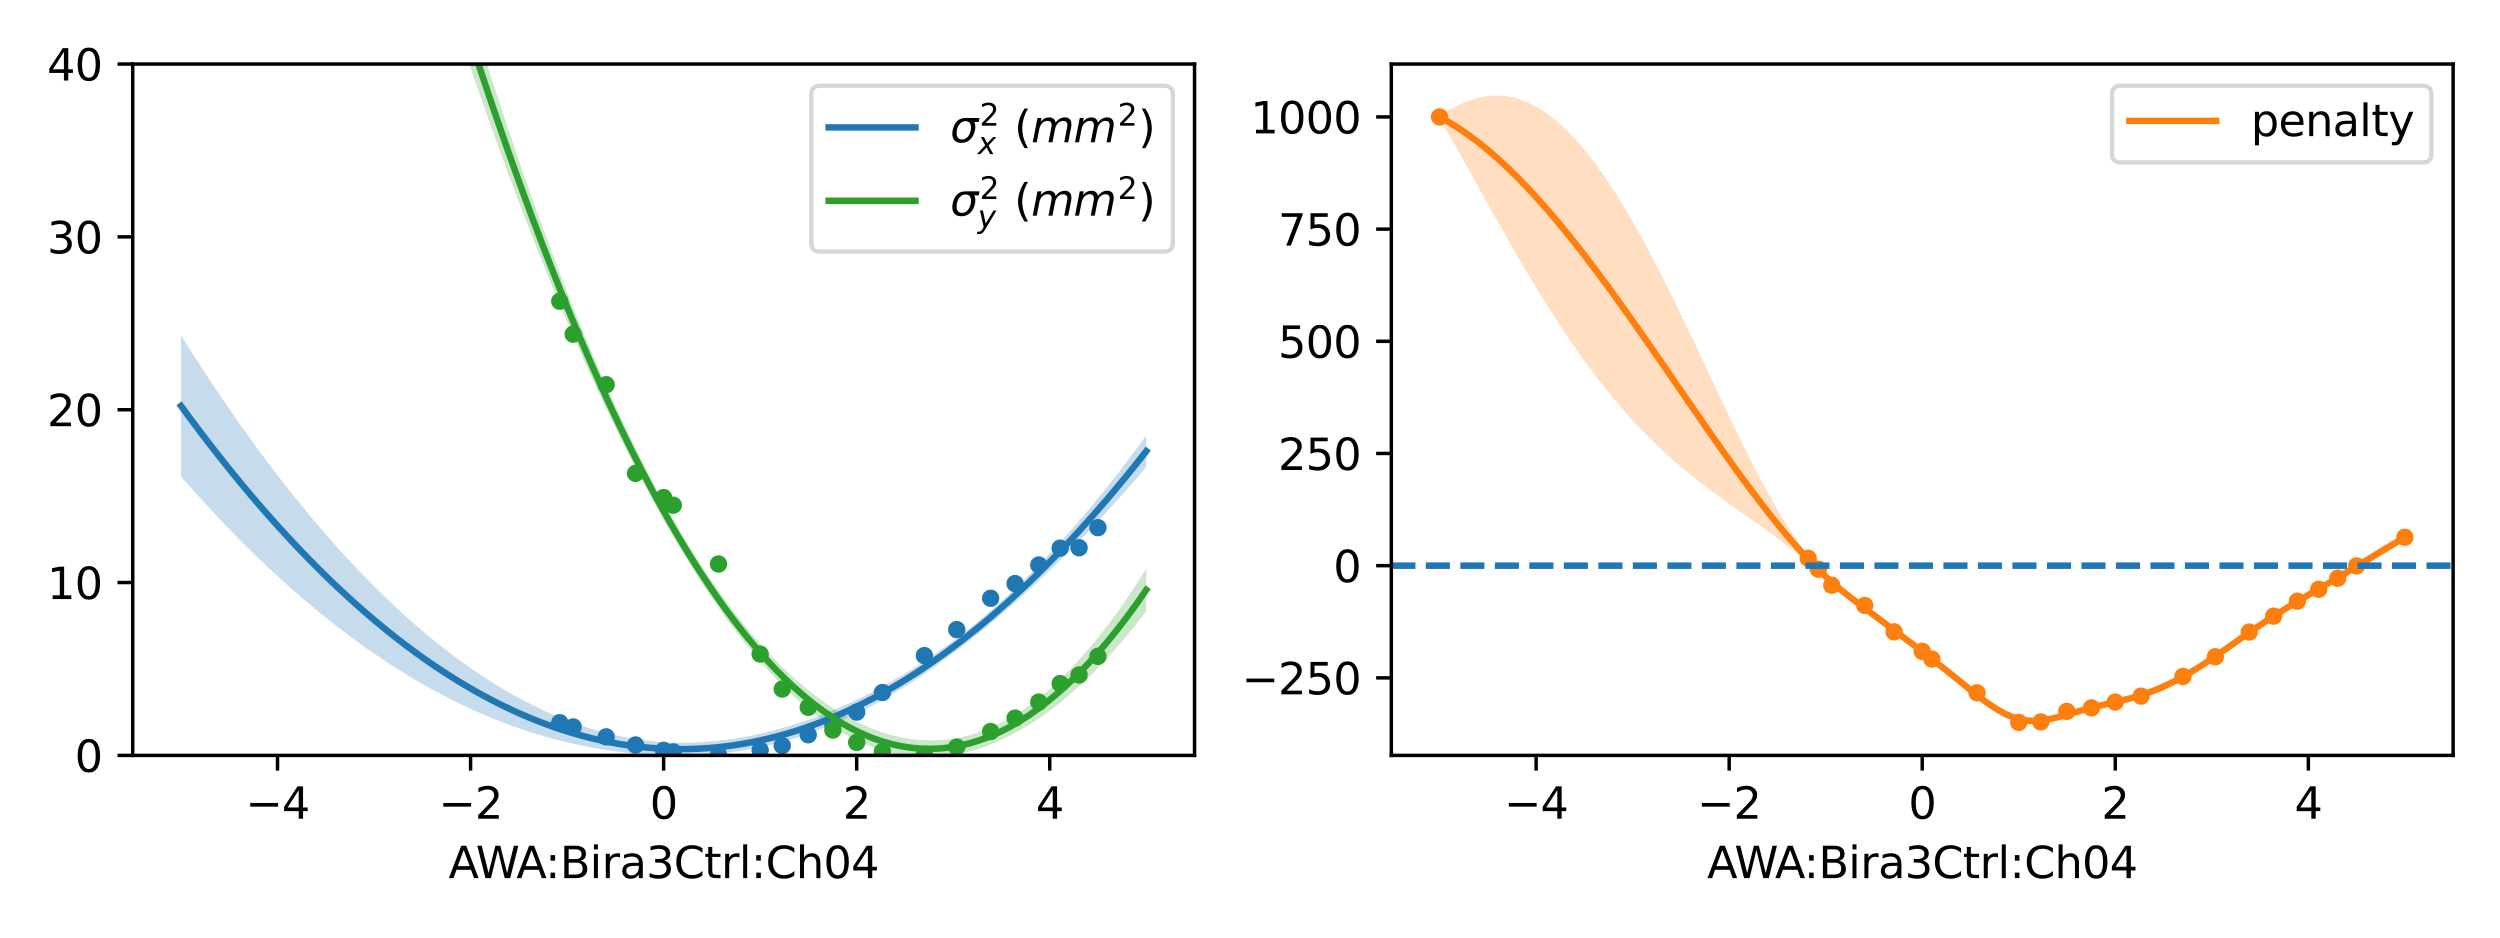<?xml version="1.0" encoding="utf-8" standalone="no"?>
<!DOCTYPE svg PUBLIC "-//W3C//DTD SVG 1.1//EN"
  "http://www.w3.org/Graphics/SVG/1.1/DTD/svg11.dtd">
<svg xmlns:xlink="http://www.w3.org/1999/xlink" width="576pt" height="216pt" viewBox="0 0 576 216" xmlns="http://www.w3.org/2000/svg" version="1.1">
 <defs>
  <style type="text/css">*{stroke-linejoin: round; stroke-linecap: butt}</style>
 </defs>
 <g id="figure_1">
  <g id="patch_1">
   <path d="M 0 216 
L 576 216 
L 576 0 
L 0 0 
z
" style="fill: #ffffff"/>
  </g>
  <g id="axes_1">
   <g id="patch_2">
    <path d="M 30.58 174.04 
L 275.22 174.04 
L 275.22 14.76 
L 30.58 14.76 
z
" style="fill: #ffffff"/>
   </g>
   <g id="PolyCollection_1">
    <path d="M 41.7 77.271 
L 41.7 109.775 
L 43.946 112.328 
L 46.193 114.829 
L 48.439 117.277 
L 50.686 119.673 
L 52.932 122.017 
L 55.179 124.308 
L 57.425 126.547 
L 59.672 128.733 
L 61.918 130.867 
L 64.165 132.949 
L 66.411 134.978 
L 68.658 136.955 
L 70.904 138.88 
L 73.151 140.752 
L 75.397 142.572 
L 77.643 144.34 
L 79.89 146.055 
L 82.136 147.719 
L 84.383 149.33 
L 86.629 150.889 
L 88.876 152.396 
L 91.122 153.851 
L 93.369 155.254 
L 95.615 156.604 
L 97.862 157.904 
L 100.108 159.151 
L 102.355 160.346 
L 104.601 161.49 
L 106.847 162.583 
L 109.094 163.624 
L 111.34 164.614 
L 113.587 165.553 
L 115.833 166.441 
L 118.08 167.278 
L 120.326 168.065 
L 122.573 168.801 
L 124.819 169.488 
L 127.066 170.125 
L 129.312 170.714 
L 131.559 171.253 
L 133.805 171.745 
L 136.052 172.188 
L 138.298 172.585 
L 140.544 172.935 
L 142.791 173.239 
L 145.037 173.496 
L 147.284 173.708 
L 149.53 173.873 
L 151.777 173.992 
L 154.023 174.063 
L 156.27 174.086 
L 158.516 174.058 
L 160.763 173.979 
L 163.009 173.847 
L 165.256 173.66 
L 167.502 173.417 
L 169.748 173.116 
L 171.995 172.756 
L 174.241 172.337 
L 176.488 171.856 
L 178.734 171.315 
L 180.981 170.711 
L 183.227 170.044 
L 185.474 169.314 
L 187.72 168.521 
L 189.967 167.665 
L 192.213 166.745 
L 194.46 165.762 
L 196.706 164.715 
L 198.953 163.604 
L 201.199 162.431 
L 203.445 161.195 
L 205.692 159.897 
L 207.938 158.538 
L 210.185 157.118 
L 212.431 155.638 
L 214.678 154.1 
L 216.924 152.504 
L 219.171 150.852 
L 221.417 149.146 
L 223.664 147.388 
L 225.91 145.578 
L 228.157 143.72 
L 230.403 141.813 
L 232.649 139.859 
L 234.896 137.86 
L 237.142 135.814 
L 239.389 133.724 
L 241.635 131.587 
L 243.882 129.404 
L 246.128 127.175 
L 248.375 124.898 
L 250.621 122.574 
L 252.868 120.202 
L 255.114 117.781 
L 257.361 115.31 
L 259.607 112.791 
L 261.854 110.221 
L 264.1 107.601 
L 264.1 100.306 
L 264.1 100.306 
L 261.854 103.376 
L 259.607 106.376 
L 257.361 109.306 
L 255.114 112.165 
L 252.868 114.953 
L 250.621 117.669 
L 248.375 120.312 
L 246.128 122.883 
L 243.882 125.381 
L 241.635 127.805 
L 239.389 130.154 
L 237.142 132.429 
L 234.896 134.629 
L 232.649 136.754 
L 230.403 138.805 
L 228.157 140.782 
L 225.91 142.687 
L 223.664 144.52 
L 221.417 146.285 
L 219.171 147.981 
L 216.924 149.611 
L 214.678 151.177 
L 212.431 152.679 
L 210.185 154.12 
L 207.938 155.5 
L 205.692 156.82 
L 203.445 158.081 
L 201.199 159.284 
L 198.953 160.429 
L 196.706 161.517 
L 194.46 162.548 
L 192.213 163.521 
L 189.967 164.438 
L 187.72 165.298 
L 185.474 166.1 
L 183.227 166.846 
L 180.981 167.534 
L 178.734 168.165 
L 176.488 168.737 
L 174.241 169.25 
L 171.995 169.704 
L 169.748 170.097 
L 167.502 170.429 
L 165.256 170.697 
L 163.009 170.902 
L 160.763 171.041 
L 158.516 171.112 
L 156.27 171.115 
L 154.023 171.047 
L 151.777 170.907 
L 149.53 170.695 
L 147.284 170.409 
L 145.037 170.048 
L 142.791 169.613 
L 140.544 169.104 
L 138.298 168.521 
L 136.052 167.864 
L 133.805 167.133 
L 131.559 166.33 
L 129.312 165.455 
L 127.066 164.508 
L 124.819 163.489 
L 122.573 162.4 
L 120.326 161.24 
L 118.08 160.009 
L 115.833 158.709 
L 113.587 157.339 
L 111.34 155.899 
L 109.094 154.39 
L 106.847 152.812 
L 104.601 151.164 
L 102.355 149.448 
L 100.108 147.663 
L 97.862 145.809 
L 95.615 143.887 
L 93.369 141.896 
L 91.122 139.836 
L 88.876 137.709 
L 86.629 135.512 
L 84.383 133.248 
L 82.136 130.915 
L 79.89 128.514 
L 77.643 126.044 
L 75.397 123.507 
L 73.151 120.901 
L 70.904 118.227 
L 68.658 115.485 
L 66.411 112.675 
L 64.165 109.796 
L 61.918 106.85 
L 59.672 103.836 
L 57.425 100.753 
L 55.179 97.603 
L 52.932 94.384 
L 50.686 91.097 
L 48.439 87.743 
L 46.193 84.32 
L 43.946 80.83 
L 41.7 77.271 
z
" clip-path="url(#p3c2b14ff32)" style="fill: #1f77b4; fill-opacity: 0.25"/>
   </g>
   <g id="PolyCollection_2">
    <path d="M 41.7 -284.869 
L 41.7 -239.718 
L 43.946 -229.157 
L 46.193 -218.732 
L 48.439 -208.445 
L 50.686 -198.295 
L 52.932 -188.282 
L 55.179 -178.405 
L 57.425 -168.666 
L 59.672 -159.063 
L 61.918 -149.597 
L 64.165 -140.268 
L 66.411 -131.076 
L 68.658 -122.021 
L 70.904 -113.103 
L 73.151 -104.321 
L 75.397 -95.676 
L 77.643 -87.168 
L 79.89 -78.797 
L 82.136 -70.562 
L 84.383 -62.464 
L 86.629 -54.502 
L 88.876 -46.677 
L 91.122 -38.989 
L 93.369 -31.437 
L 95.615 -24.021 
L 97.862 -16.741 
L 100.108 -9.598 
L 102.355 -2.59 
L 104.601 4.281 
L 106.847 11.017 
L 109.094 17.617 
L 111.34 24.082 
L 113.587 30.411 
L 115.833 36.606 
L 118.08 42.665 
L 120.326 48.591 
L 122.573 54.382 
L 124.819 60.04 
L 127.066 65.565 
L 129.312 70.957 
L 131.559 76.218 
L 133.805 81.347 
L 136.052 86.346 
L 138.298 91.216 
L 140.544 95.956 
L 142.791 100.569 
L 145.037 105.055 
L 147.284 109.413 
L 149.53 113.644 
L 151.777 117.747 
L 154.023 121.722 
L 156.27 125.566 
L 158.516 129.277 
L 160.763 132.854 
L 163.009 136.294 
L 165.256 139.594 
L 167.502 142.752 
L 169.748 145.766 
L 171.995 148.635 
L 174.241 151.356 
L 176.488 153.929 
L 178.734 156.352 
L 180.981 158.624 
L 183.227 160.745 
L 185.474 162.713 
L 187.72 164.53 
L 189.967 166.194 
L 192.213 167.705 
L 194.46 169.063 
L 196.706 170.268 
L 198.953 171.321 
L 201.199 172.222 
L 203.445 172.972 
L 205.692 173.57 
L 207.938 174.019 
L 210.185 174.318 
L 212.431 174.47 
L 214.678 174.475 
L 216.924 174.336 
L 219.171 174.055 
L 221.417 173.634 
L 223.664 173.075 
L 225.91 172.381 
L 228.157 171.554 
L 230.403 170.597 
L 232.649 169.512 
L 234.896 168.298 
L 237.142 166.958 
L 239.389 165.492 
L 241.635 163.898 
L 243.882 162.176 
L 246.128 160.327 
L 248.375 158.348 
L 250.621 156.238 
L 252.868 153.998 
L 255.114 151.627 
L 257.361 149.123 
L 259.607 146.486 
L 261.854 143.715 
L 264.1 140.811 
L 264.1 131.035 
L 264.1 131.035 
L 261.854 134.56 
L 259.607 137.924 
L 257.361 141.126 
L 255.114 144.166 
L 252.868 147.042 
L 250.621 149.755 
L 248.375 152.303 
L 246.128 154.686 
L 243.882 156.903 
L 241.635 158.952 
L 239.389 160.834 
L 237.142 162.548 
L 234.896 164.093 
L 232.649 165.469 
L 230.403 166.677 
L 228.157 167.719 
L 225.91 168.596 
L 223.664 169.31 
L 221.417 169.864 
L 219.171 170.26 
L 216.924 170.5 
L 214.678 170.587 
L 212.431 170.524 
L 210.185 170.311 
L 207.938 169.951 
L 205.692 169.444 
L 203.445 168.792 
L 201.199 167.995 
L 198.953 167.055 
L 196.706 165.971 
L 194.46 164.744 
L 192.213 163.375 
L 189.967 161.863 
L 187.72 160.208 
L 185.474 158.411 
L 183.227 156.47 
L 180.981 154.387 
L 178.734 152.159 
L 176.488 149.786 
L 174.241 147.268 
L 171.995 144.603 
L 169.748 141.79 
L 167.502 138.827 
L 165.256 135.713 
L 163.009 132.446 
L 160.763 129.022 
L 158.516 125.44 
L 156.27 121.698 
L 154.023 117.793 
L 151.777 113.722 
L 149.53 109.485 
L 147.284 105.081 
L 145.037 100.508 
L 142.791 95.767 
L 140.544 90.858 
L 138.298 85.782 
L 136.052 80.539 
L 133.805 75.13 
L 131.559 69.556 
L 129.312 63.818 
L 127.066 57.916 
L 124.819 51.851 
L 122.573 45.624 
L 120.326 39.235 
L 118.08 32.685 
L 115.833 25.973 
L 113.587 19.101 
L 111.34 12.069 
L 109.094 4.876 
L 106.847 -2.477 
L 104.601 -9.989 
L 102.355 -17.661 
L 100.108 -25.493 
L 97.862 -33.483 
L 95.615 -41.633 
L 93.369 -49.943 
L 91.122 -58.411 
L 88.876 -67.038 
L 86.629 -75.825 
L 84.383 -84.77 
L 82.136 -93.874 
L 79.89 -103.136 
L 77.643 -112.558 
L 75.397 -122.138 
L 73.151 -131.877 
L 70.904 -141.774 
L 68.658 -151.83 
L 66.411 -162.045 
L 64.165 -172.418 
L 61.918 -182.95 
L 59.672 -193.64 
L 57.425 -204.489 
L 55.179 -215.497 
L 52.932 -226.662 
L 50.686 -237.987 
L 48.439 -249.47 
L 46.193 -261.111 
L 43.946 -272.91 
L 41.7 -284.869 
z
" clip-path="url(#p3c2b14ff32)" style="fill: #2ca02c; fill-opacity: 0.25"/>
   </g>
   <g id="matplotlib.axis_1">
    <g id="xtick_1">
     <g id="line2d_1">
      <defs>
       <path id="m7e3881c53d" d="M 0 0 
L 0 3.5 
" style="stroke: #000000; stroke-width: 0.8"/>
      </defs>
      <g>
       <use xlink:href="#m7e3881c53d" x="63.94" y="174.04" style="stroke: #000000; stroke-width: 0.8"/>
      </g>
     </g>
     <g id="text_1">
      <!-- −4 -->
      <g transform="translate(56.569 188.638) scale(0.1 -0.1)">
       <defs>
        <path id="DejaVuSans-2212" d="M 678 2272 
L 4684 2272 
L 4684 1741 
L 678 1741 
L 678 2272 
z
" transform="scale(0.016)"/>
        <path id="DejaVuSans-34" d="M 2419 4116 
L 825 1625 
L 2419 1625 
L 2419 4116 
z
M 2253 4666 
L 3047 4666 
L 3047 1625 
L 3713 1625 
L 3713 1100 
L 3047 1100 
L 3047 0 
L 2419 0 
L 2419 1100 
L 313 1100 
L 313 1709 
L 2253 4666 
z
" transform="scale(0.016)"/>
       </defs>
       <use xlink:href="#DejaVuSans-2212"/>
       <use xlink:href="#DejaVuSans-34" x="83.789"/>
      </g>
     </g>
    </g>
    <g id="xtick_2">
     <g id="line2d_2">
      <g>
       <use xlink:href="#m7e3881c53d" x="108.42" y="174.04" style="stroke: #000000; stroke-width: 0.8"/>
      </g>
     </g>
     <g id="text_2">
      <!-- −2 -->
      <g transform="translate(101.049 188.638) scale(0.1 -0.1)">
       <defs>
        <path id="DejaVuSans-32" d="M 1228 531 
L 3431 531 
L 3431 0 
L 469 0 
L 469 531 
Q 828 903 1448 1529 
Q 2069 2156 2228 2338 
Q 2531 2678 2651 2914 
Q 2772 3150 2772 3378 
Q 2772 3750 2511 3984 
Q 2250 4219 1831 4219 
Q 1534 4219 1204 4116 
Q 875 4013 500 3803 
L 500 4441 
Q 881 4594 1212 4672 
Q 1544 4750 1819 4750 
Q 2544 4750 2975 4387 
Q 3406 4025 3406 3419 
Q 3406 3131 3298 2873 
Q 3191 2616 2906 2266 
Q 2828 2175 2409 1742 
Q 1991 1309 1228 531 
z
" transform="scale(0.016)"/>
       </defs>
       <use xlink:href="#DejaVuSans-2212"/>
       <use xlink:href="#DejaVuSans-32" x="83.789"/>
      </g>
     </g>
    </g>
    <g id="xtick_3">
     <g id="line2d_3">
      <g>
       <use xlink:href="#m7e3881c53d" x="152.9" y="174.04" style="stroke: #000000; stroke-width: 0.8"/>
      </g>
     </g>
     <g id="text_3">
      <!-- 0 -->
      <g transform="translate(149.719 188.638) scale(0.1 -0.1)">
       <defs>
        <path id="DejaVuSans-30" d="M 2034 4250 
Q 1547 4250 1301 3770 
Q 1056 3291 1056 2328 
Q 1056 1369 1301 889 
Q 1547 409 2034 409 
Q 2525 409 2770 889 
Q 3016 1369 3016 2328 
Q 3016 3291 2770 3770 
Q 2525 4250 2034 4250 
z
M 2034 4750 
Q 2819 4750 3233 4129 
Q 3647 3509 3647 2328 
Q 3647 1150 3233 529 
Q 2819 -91 2034 -91 
Q 1250 -91 836 529 
Q 422 1150 422 2328 
Q 422 3509 836 4129 
Q 1250 4750 2034 4750 
z
" transform="scale(0.016)"/>
       </defs>
       <use xlink:href="#DejaVuSans-30"/>
      </g>
     </g>
    </g>
    <g id="xtick_4">
     <g id="line2d_4">
      <g>
       <use xlink:href="#m7e3881c53d" x="197.38" y="174.04" style="stroke: #000000; stroke-width: 0.8"/>
      </g>
     </g>
     <g id="text_4">
      <!-- 2 -->
      <g transform="translate(194.199 188.638) scale(0.1 -0.1)">
       <use xlink:href="#DejaVuSans-32"/>
      </g>
     </g>
    </g>
    <g id="xtick_5">
     <g id="line2d_5">
      <g>
       <use xlink:href="#m7e3881c53d" x="241.86" y="174.04" style="stroke: #000000; stroke-width: 0.8"/>
      </g>
     </g>
     <g id="text_5">
      <!-- 4 -->
      <g transform="translate(238.679 188.638) scale(0.1 -0.1)">
       <use xlink:href="#DejaVuSans-34"/>
      </g>
     </g>
    </g>
    <g id="text_6">
     <!-- AWA:Bira3Ctrl:Ch04 -->
     <g transform="translate(103.345 202.317) scale(0.1 -0.1)">
      <defs>
       <path id="DejaVuSans-41" d="M 2188 4044 
L 1331 1722 
L 3047 1722 
L 2188 4044 
z
M 1831 4666 
L 2547 4666 
L 4325 0 
L 3669 0 
L 3244 1197 
L 1141 1197 
L 716 0 
L 50 0 
L 1831 4666 
z
" transform="scale(0.016)"/>
       <path id="DejaVuSans-57" d="M 213 4666 
L 850 4666 
L 1831 722 
L 2809 4666 
L 3519 4666 
L 4500 722 
L 5478 4666 
L 6119 4666 
L 4947 0 
L 4153 0 
L 3169 4050 
L 2175 0 
L 1381 0 
L 213 4666 
z
" transform="scale(0.016)"/>
       <path id="DejaVuSans-3a" d="M 750 794 
L 1409 794 
L 1409 0 
L 750 0 
L 750 794 
z
M 750 3309 
L 1409 3309 
L 1409 2516 
L 750 2516 
L 750 3309 
z
" transform="scale(0.016)"/>
       <path id="DejaVuSans-42" d="M 1259 2228 
L 1259 519 
L 2272 519 
Q 2781 519 3026 730 
Q 3272 941 3272 1375 
Q 3272 1813 3026 2020 
Q 2781 2228 2272 2228 
L 1259 2228 
z
M 1259 4147 
L 1259 2741 
L 2194 2741 
Q 2656 2741 2882 2914 
Q 3109 3088 3109 3444 
Q 3109 3797 2882 3972 
Q 2656 4147 2194 4147 
L 1259 4147 
z
M 628 4666 
L 2241 4666 
Q 2963 4666 3353 4366 
Q 3744 4066 3744 3513 
Q 3744 3084 3544 2831 
Q 3344 2578 2956 2516 
Q 3422 2416 3680 2098 
Q 3938 1781 3938 1306 
Q 3938 681 3513 340 
Q 3088 0 2303 0 
L 628 0 
L 628 4666 
z
" transform="scale(0.016)"/>
       <path id="DejaVuSans-69" d="M 603 3500 
L 1178 3500 
L 1178 0 
L 603 0 
L 603 3500 
z
M 603 4863 
L 1178 4863 
L 1178 4134 
L 603 4134 
L 603 4863 
z
" transform="scale(0.016)"/>
       <path id="DejaVuSans-72" d="M 2631 2963 
Q 2534 3019 2420 3045 
Q 2306 3072 2169 3072 
Q 1681 3072 1420 2755 
Q 1159 2438 1159 1844 
L 1159 0 
L 581 0 
L 581 3500 
L 1159 3500 
L 1159 2956 
Q 1341 3275 1631 3429 
Q 1922 3584 2338 3584 
Q 2397 3584 2469 3576 
Q 2541 3569 2628 3553 
L 2631 2963 
z
" transform="scale(0.016)"/>
       <path id="DejaVuSans-61" d="M 2194 1759 
Q 1497 1759 1228 1600 
Q 959 1441 959 1056 
Q 959 750 1161 570 
Q 1363 391 1709 391 
Q 2188 391 2477 730 
Q 2766 1069 2766 1631 
L 2766 1759 
L 2194 1759 
z
M 3341 1997 
L 3341 0 
L 2766 0 
L 2766 531 
Q 2569 213 2275 61 
Q 1981 -91 1556 -91 
Q 1019 -91 701 211 
Q 384 513 384 1019 
Q 384 1609 779 1909 
Q 1175 2209 1959 2209 
L 2766 2209 
L 2766 2266 
Q 2766 2663 2505 2880 
Q 2244 3097 1772 3097 
Q 1472 3097 1187 3025 
Q 903 2953 641 2809 
L 641 3341 
Q 956 3463 1253 3523 
Q 1550 3584 1831 3584 
Q 2591 3584 2966 3190 
Q 3341 2797 3341 1997 
z
" transform="scale(0.016)"/>
       <path id="DejaVuSans-33" d="M 2597 2516 
Q 3050 2419 3304 2112 
Q 3559 1806 3559 1356 
Q 3559 666 3084 287 
Q 2609 -91 1734 -91 
Q 1441 -91 1130 -33 
Q 819 25 488 141 
L 488 750 
Q 750 597 1062 519 
Q 1375 441 1716 441 
Q 2309 441 2620 675 
Q 2931 909 2931 1356 
Q 2931 1769 2642 2001 
Q 2353 2234 1838 2234 
L 1294 2234 
L 1294 2753 
L 1863 2753 
Q 2328 2753 2575 2939 
Q 2822 3125 2822 3475 
Q 2822 3834 2567 4026 
Q 2313 4219 1838 4219 
Q 1578 4219 1281 4162 
Q 984 4106 628 3988 
L 628 4550 
Q 988 4650 1302 4700 
Q 1616 4750 1894 4750 
Q 2613 4750 3031 4423 
Q 3450 4097 3450 3541 
Q 3450 3153 3228 2886 
Q 3006 2619 2597 2516 
z
" transform="scale(0.016)"/>
       <path id="DejaVuSans-43" d="M 4122 4306 
L 4122 3641 
Q 3803 3938 3442 4084 
Q 3081 4231 2675 4231 
Q 1875 4231 1450 3742 
Q 1025 3253 1025 2328 
Q 1025 1406 1450 917 
Q 1875 428 2675 428 
Q 3081 428 3442 575 
Q 3803 722 4122 1019 
L 4122 359 
Q 3791 134 3420 21 
Q 3050 -91 2638 -91 
Q 1578 -91 968 557 
Q 359 1206 359 2328 
Q 359 3453 968 4101 
Q 1578 4750 2638 4750 
Q 3056 4750 3426 4639 
Q 3797 4528 4122 4306 
z
" transform="scale(0.016)"/>
       <path id="DejaVuSans-74" d="M 1172 4494 
L 1172 3500 
L 2356 3500 
L 2356 3053 
L 1172 3053 
L 1172 1153 
Q 1172 725 1289 603 
Q 1406 481 1766 481 
L 2356 481 
L 2356 0 
L 1766 0 
Q 1100 0 847 248 
Q 594 497 594 1153 
L 594 3053 
L 172 3053 
L 172 3500 
L 594 3500 
L 594 4494 
L 1172 4494 
z
" transform="scale(0.016)"/>
       <path id="DejaVuSans-6c" d="M 603 4863 
L 1178 4863 
L 1178 0 
L 603 0 
L 603 4863 
z
" transform="scale(0.016)"/>
       <path id="DejaVuSans-68" d="M 3513 2113 
L 3513 0 
L 2938 0 
L 2938 2094 
Q 2938 2591 2744 2837 
Q 2550 3084 2163 3084 
Q 1697 3084 1428 2787 
Q 1159 2491 1159 1978 
L 1159 0 
L 581 0 
L 581 4863 
L 1159 4863 
L 1159 2956 
Q 1366 3272 1645 3428 
Q 1925 3584 2291 3584 
Q 2894 3584 3203 3211 
Q 3513 2838 3513 2113 
z
" transform="scale(0.016)"/>
      </defs>
      <use xlink:href="#DejaVuSans-41"/>
      <use xlink:href="#DejaVuSans-57" x="62.908"/>
      <use xlink:href="#DejaVuSans-41" x="156.285"/>
      <use xlink:href="#DejaVuSans-3a" x="222.943"/>
      <use xlink:href="#DejaVuSans-42" x="256.635"/>
      <use xlink:href="#DejaVuSans-69" x="325.238"/>
      <use xlink:href="#DejaVuSans-72" x="353.021"/>
      <use xlink:href="#DejaVuSans-61" x="394.135"/>
      <use xlink:href="#DejaVuSans-33" x="455.414"/>
      <use xlink:href="#DejaVuSans-43" x="519.037"/>
      <use xlink:href="#DejaVuSans-74" x="588.861"/>
      <use xlink:href="#DejaVuSans-72" x="628.07"/>
      <use xlink:href="#DejaVuSans-6c" x="669.184"/>
      <use xlink:href="#DejaVuSans-3a" x="696.967"/>
      <use xlink:href="#DejaVuSans-43" x="730.658"/>
      <use xlink:href="#DejaVuSans-68" x="800.482"/>
      <use xlink:href="#DejaVuSans-30" x="863.861"/>
      <use xlink:href="#DejaVuSans-34" x="927.484"/>
     </g>
    </g>
   </g>
   <g id="matplotlib.axis_2">
    <g id="ytick_1">
     <g id="line2d_6">
      <defs>
       <path id="m9bf23fb54b" d="M 0 0 
L -3.5 0 
" style="stroke: #000000; stroke-width: 0.8"/>
      </defs>
      <g>
       <use xlink:href="#m9bf23fb54b" x="30.58" y="174.04" style="stroke: #000000; stroke-width: 0.8"/>
      </g>
     </g>
     <g id="text_7">
      <!-- 0 -->
      <g transform="translate(17.218 177.839) scale(0.1 -0.1)">
       <use xlink:href="#DejaVuSans-30"/>
      </g>
     </g>
    </g>
    <g id="ytick_2">
     <g id="line2d_7">
      <g>
       <use xlink:href="#m9bf23fb54b" x="30.58" y="134.22" style="stroke: #000000; stroke-width: 0.8"/>
      </g>
     </g>
     <g id="text_8">
      <!-- 10 -->
      <g transform="translate(10.855 138.019) scale(0.1 -0.1)">
       <defs>
        <path id="DejaVuSans-31" d="M 794 531 
L 1825 531 
L 1825 4091 
L 703 3866 
L 703 4441 
L 1819 4666 
L 2450 4666 
L 2450 531 
L 3481 531 
L 3481 0 
L 794 0 
L 794 531 
z
" transform="scale(0.016)"/>
       </defs>
       <use xlink:href="#DejaVuSans-31"/>
       <use xlink:href="#DejaVuSans-30" x="63.623"/>
      </g>
     </g>
    </g>
    <g id="ytick_3">
     <g id="line2d_8">
      <g>
       <use xlink:href="#m9bf23fb54b" x="30.58" y="94.4" style="stroke: #000000; stroke-width: 0.8"/>
      </g>
     </g>
     <g id="text_9">
      <!-- 20 -->
      <g transform="translate(10.855 98.199) scale(0.1 -0.1)">
       <use xlink:href="#DejaVuSans-32"/>
       <use xlink:href="#DejaVuSans-30" x="63.623"/>
      </g>
     </g>
    </g>
    <g id="ytick_4">
     <g id="line2d_9">
      <g>
       <use xlink:href="#m9bf23fb54b" x="30.58" y="54.58" style="stroke: #000000; stroke-width: 0.8"/>
      </g>
     </g>
     <g id="text_10">
      <!-- 30 -->
      <g transform="translate(10.855 58.379) scale(0.1 -0.1)">
       <use xlink:href="#DejaVuSans-33"/>
       <use xlink:href="#DejaVuSans-30" x="63.623"/>
      </g>
     </g>
    </g>
    <g id="ytick_5">
     <g id="line2d_10">
      <g>
       <use xlink:href="#m9bf23fb54b" x="30.58" y="14.76" style="stroke: #000000; stroke-width: 0.8"/>
      </g>
     </g>
     <g id="text_11">
      <!-- 40 -->
      <g transform="translate(10.855 18.559) scale(0.1 -0.1)">
       <use xlink:href="#DejaVuSans-34"/>
       <use xlink:href="#DejaVuSans-30" x="63.623"/>
      </g>
     </g>
    </g>
   </g>
   <g id="line2d_11">
    <path d="M 41.7 93.523 
L 43.946 96.579 
L 46.193 99.575 
L 48.439 102.51 
L 50.686 105.385 
L 52.932 108.2 
L 55.179 110.955 
L 57.425 113.65 
L 59.672 116.284 
L 61.918 118.859 
L 64.165 121.373 
L 66.411 123.826 
L 68.658 126.22 
L 70.904 128.553 
L 73.151 130.826 
L 75.397 133.039 
L 77.643 135.192 
L 79.89 137.284 
L 82.136 139.317 
L 84.383 141.289 
L 86.629 143.201 
L 88.876 145.052 
L 91.122 146.844 
L 93.369 148.575 
L 95.615 150.246 
L 97.862 151.856 
L 100.108 153.407 
L 102.355 154.897 
L 104.601 156.327 
L 106.847 157.697 
L 109.094 159.007 
L 111.34 160.256 
L 113.587 161.446 
L 115.833 162.575 
L 118.08 163.643 
L 120.326 164.652 
L 122.573 165.6 
L 124.819 166.489 
L 127.066 167.317 
L 129.312 168.084 
L 131.559 168.792 
L 133.805 169.439 
L 136.052 170.026 
L 138.298 170.553 
L 140.544 171.02 
L 142.791 171.426 
L 145.037 171.772 
L 147.284 172.058 
L 149.53 172.284 
L 151.777 172.45 
L 154.023 172.555 
L 156.27 172.6 
L 158.516 172.585 
L 160.763 172.51 
L 163.009 172.374 
L 165.256 172.179 
L 167.502 171.923 
L 169.748 171.606 
L 171.995 171.23 
L 174.241 170.794 
L 176.488 170.297 
L 178.734 169.74 
L 180.981 169.122 
L 183.227 168.445 
L 185.474 167.707 
L 187.72 166.91 
L 189.967 166.051 
L 192.213 165.133 
L 194.46 164.155 
L 196.706 163.116 
L 198.953 162.017 
L 201.199 160.858 
L 203.445 159.638 
L 205.692 158.359 
L 207.938 157.019 
L 210.185 155.619 
L 212.431 154.159 
L 214.678 152.638 
L 216.924 151.057 
L 219.171 149.417 
L 221.417 147.715 
L 223.664 145.954 
L 225.91 144.133 
L 228.157 142.251 
L 230.403 140.309 
L 232.649 138.307 
L 234.896 136.244 
L 237.142 134.122 
L 239.389 131.939 
L 241.635 129.696 
L 243.882 127.392 
L 246.128 125.029 
L 248.375 122.605 
L 250.621 120.121 
L 252.868 117.577 
L 255.114 114.973 
L 257.361 112.308 
L 259.607 109.584 
L 261.854 106.799 
L 264.1 103.953 
" clip-path="url(#p3c2b14ff32)" style="fill: none; stroke: #1f77b4; stroke-width: 1.5; stroke-linecap: square"/>
   </g>
   <g id="line2d_12">
    <defs>
     <path id="m78d9b91ba8" d="M 0 1.5 
C 0.398 1.5 0.779 1.342 1.061 1.061 
C 1.342 0.779 1.5 0.398 1.5 0 
C 1.5 -0.398 1.342 -0.779 1.061 -1.061 
C 0.779 -1.342 0.398 -1.5 0 -1.5 
C -0.398 -1.5 -0.779 -1.342 -1.061 -1.061 
C -1.342 -0.779 -1.5 -0.398 -1.5 0 
C -1.5 0.398 -1.342 0.779 -1.061 1.061 
C -0.779 1.342 -0.398 1.5 0 1.5 
z
" style="stroke: #1f77b4"/>
    </defs>
    <g clip-path="url(#p3c2b14ff32)">
     <use xlink:href="#m78d9b91ba8" x="152.9" y="172.883" style="fill: #1f77b4; stroke: #1f77b4"/>
     <use xlink:href="#m78d9b91ba8" x="155.124" y="173.234" style="fill: #1f77b4; stroke: #1f77b4"/>
     <use xlink:href="#m78d9b91ba8" x="175.14" y="172.827" style="fill: #1f77b4; stroke: #1f77b4"/>
     <use xlink:href="#m78d9b91ba8" x="197.38" y="164.074" style="fill: #1f77b4; stroke: #1f77b4"/>
     <use xlink:href="#m78d9b91ba8" x="228.243" y="137.843" style="fill: #1f77b4; stroke: #1f77b4"/>
     <use xlink:href="#m78d9b91ba8" x="248.621" y="126.204" style="fill: #1f77b4; stroke: #1f77b4"/>
     <use xlink:href="#m78d9b91ba8" x="139.665" y="169.766" style="fill: #1f77b4; stroke: #1f77b4"/>
     <use xlink:href="#m78d9b91ba8" x="212.973" y="151.046" style="fill: #1f77b4; stroke: #1f77b4"/>
     <use xlink:href="#m78d9b91ba8" x="132.049" y="167.475" style="fill: #1f77b4; stroke: #1f77b4"/>
     <use xlink:href="#m78d9b91ba8" x="239.337" y="130.175" style="fill: #1f77b4; stroke: #1f77b4"/>
     <use xlink:href="#m78d9b91ba8" x="186.212" y="169.283" style="fill: #1f77b4; stroke: #1f77b4"/>
     <use xlink:href="#m78d9b91ba8" x="165.54" y="173.937" style="fill: #1f77b4; stroke: #1f77b4"/>
     <use xlink:href="#m78d9b91ba8" x="128.964" y="166.501" style="fill: #1f77b4; stroke: #1f77b4"/>
     <use xlink:href="#m78d9b91ba8" x="220.43" y="145.054" style="fill: #1f77b4; stroke: #1f77b4"/>
     <use xlink:href="#m78d9b91ba8" x="203.31" y="159.559" style="fill: #1f77b4; stroke: #1f77b4"/>
     <use xlink:href="#m78d9b91ba8" x="146.432" y="171.648" style="fill: #1f77b4; stroke: #1f77b4"/>
     <use xlink:href="#m78d9b91ba8" x="233.869" y="134.453" style="fill: #1f77b4; stroke: #1f77b4"/>
     <use xlink:href="#m78d9b91ba8" x="191.888" y="166.954" style="fill: #1f77b4; stroke: #1f77b4"/>
     <use xlink:href="#m78d9b91ba8" x="244.256" y="126.286" style="fill: #1f77b4; stroke: #1f77b4"/>
     <use xlink:href="#m78d9b91ba8" x="252.964" y="121.57" style="fill: #1f77b4; stroke: #1f77b4"/>
     <use xlink:href="#m78d9b91ba8" x="180.225" y="171.782" style="fill: #1f77b4; stroke: #1f77b4"/>
    </g>
   </g>
   <g id="line2d_13">
    <path d="M 105.186 -1 
L 106.847 4.27 
L 109.094 11.247 
L 111.34 18.075 
L 113.587 24.756 
L 115.833 31.289 
L 118.08 37.675 
L 120.326 43.913 
L 122.573 50.003 
L 124.819 55.946 
L 127.066 61.74 
L 129.312 67.387 
L 131.559 72.887 
L 133.805 78.238 
L 136.052 83.442 
L 138.298 88.499 
L 140.544 93.407 
L 142.791 98.168 
L 145.037 102.781 
L 147.284 107.247 
L 149.53 111.565 
L 151.777 115.735 
L 154.023 119.757 
L 156.27 123.632 
L 158.516 127.359 
L 160.763 130.938 
L 163.009 134.37 
L 165.256 137.654 
L 167.502 140.79 
L 169.748 143.778 
L 171.995 146.619 
L 174.241 149.312 
L 176.488 151.857 
L 178.734 154.255 
L 180.981 156.505 
L 183.227 158.607 
L 185.474 160.562 
L 187.72 162.369 
L 189.967 164.028 
L 192.213 165.54 
L 194.46 166.903 
L 196.706 168.12 
L 198.953 169.188 
L 201.199 170.109 
L 203.445 170.882 
L 205.692 171.507 
L 207.938 171.985 
L 210.185 172.315 
L 212.431 172.497 
L 214.678 172.531 
L 216.924 172.418 
L 219.171 172.157 
L 221.417 171.749 
L 223.664 171.192 
L 225.91 170.488 
L 228.157 169.637 
L 230.403 168.637 
L 232.649 167.49 
L 234.896 166.196 
L 237.142 164.753 
L 239.389 163.163 
L 241.635 161.425 
L 243.882 159.539 
L 246.128 157.506 
L 248.375 155.325 
L 250.621 152.997 
L 252.868 150.52 
L 255.114 147.896 
L 257.361 145.124 
L 259.607 142.205 
L 261.854 139.138 
L 264.1 135.923 
" clip-path="url(#p3c2b14ff32)" style="fill: none; stroke: #2ca02c; stroke-width: 1.5; stroke-linecap: square"/>
   </g>
   <g id="line2d_14">
    <defs>
     <path id="m654774a29a" d="M 0 1.5 
C 0.398 1.5 0.779 1.342 1.061 1.061 
C 1.342 0.779 1.5 0.398 1.5 0 
C 1.5 -0.398 1.342 -0.779 1.061 -1.061 
C 0.779 -1.342 0.398 -1.5 0 -1.5 
C -0.398 -1.5 -0.779 -1.342 -1.061 -1.061 
C -1.342 -0.779 -1.5 -0.398 -1.5 0 
C -1.5 0.398 -1.342 0.779 -1.061 1.061 
C -0.779 1.342 -0.398 1.5 0 1.5 
z
" style="stroke: #2ca02c"/>
    </defs>
    <g clip-path="url(#p3c2b14ff32)">
     <use xlink:href="#m654774a29a" x="152.9" y="114.637" style="fill: #2ca02c; stroke: #2ca02c"/>
     <use xlink:href="#m654774a29a" x="155.124" y="116.409" style="fill: #2ca02c; stroke: #2ca02c"/>
     <use xlink:href="#m654774a29a" x="175.14" y="150.705" style="fill: #2ca02c; stroke: #2ca02c"/>
     <use xlink:href="#m654774a29a" x="197.38" y="171.049" style="fill: #2ca02c; stroke: #2ca02c"/>
     <use xlink:href="#m654774a29a" x="228.243" y="168.541" style="fill: #2ca02c; stroke: #2ca02c"/>
     <use xlink:href="#m654774a29a" x="248.621" y="155.525" style="fill: #2ca02c; stroke: #2ca02c"/>
     <use xlink:href="#m654774a29a" x="139.665" y="88.634" style="fill: #2ca02c; stroke: #2ca02c"/>
     <use xlink:href="#m654774a29a" x="212.973" y="173.778" style="fill: #2ca02c; stroke: #2ca02c"/>
     <use xlink:href="#m654774a29a" x="132.049" y="76.995" style="fill: #2ca02c; stroke: #2ca02c"/>
     <use xlink:href="#m654774a29a" x="239.337" y="161.752" style="fill: #2ca02c; stroke: #2ca02c"/>
     <use xlink:href="#m654774a29a" x="186.212" y="162.978" style="fill: #2ca02c; stroke: #2ca02c"/>
     <use xlink:href="#m654774a29a" x="165.54" y="129.947" style="fill: #2ca02c; stroke: #2ca02c"/>
     <use xlink:href="#m654774a29a" x="128.964" y="69.402" style="fill: #2ca02c; stroke: #2ca02c"/>
     <use xlink:href="#m654774a29a" x="220.43" y="172.127" style="fill: #2ca02c; stroke: #2ca02c"/>
     <use xlink:href="#m654774a29a" x="203.31" y="173.154" style="fill: #2ca02c; stroke: #2ca02c"/>
     <use xlink:href="#m654774a29a" x="146.432" y="109.069" style="fill: #2ca02c; stroke: #2ca02c"/>
     <use xlink:href="#m654774a29a" x="233.869" y="165.454" style="fill: #2ca02c; stroke: #2ca02c"/>
     <use xlink:href="#m654774a29a" x="191.888" y="168.205" style="fill: #2ca02c; stroke: #2ca02c"/>
     <use xlink:href="#m654774a29a" x="244.256" y="157.498" style="fill: #2ca02c; stroke: #2ca02c"/>
     <use xlink:href="#m654774a29a" x="252.964" y="151.222" style="fill: #2ca02c; stroke: #2ca02c"/>
     <use xlink:href="#m654774a29a" x="180.225" y="158.762" style="fill: #2ca02c; stroke: #2ca02c"/>
    </g>
   </g>
   <g id="patch_3">
    <path d="M 30.58 174.04 
L 30.58 14.76 
" style="fill: none; stroke: #000000; stroke-width: 0.8; stroke-linejoin: miter; stroke-linecap: square"/>
   </g>
   <g id="patch_4">
    <path d="M 275.22 174.04 
L 275.22 14.76 
" style="fill: none; stroke: #000000; stroke-width: 0.8; stroke-linejoin: miter; stroke-linecap: square"/>
   </g>
   <g id="patch_5">
    <path d="M 30.58 174.04 
L 275.22 174.04 
" style="fill: none; stroke: #000000; stroke-width: 0.8; stroke-linejoin: miter; stroke-linecap: square"/>
   </g>
   <g id="patch_6">
    <path d="M 30.58 14.76 
L 275.22 14.76 
" style="fill: none; stroke: #000000; stroke-width: 0.8; stroke-linejoin: miter; stroke-linecap: square"/>
   </g>
   <g id="legend_1">
    <g id="patch_7">
     <path d="M 188.92 57.96 
L 268.22 57.96 
Q 270.22 57.96 270.22 55.96 
L 270.22 21.76 
Q 270.22 19.76 268.22 19.76 
L 188.92 19.76 
Q 186.92 19.76 186.92 21.76 
L 186.92 55.96 
Q 186.92 57.96 188.92 57.96 
z
" style="fill: #ffffff; opacity: 0.8; stroke: #cccccc; stroke-linejoin: miter"/>
    </g>
    <g id="line2d_15">
     <path d="M 190.92 29.36 
L 200.92 29.36 
L 210.92 29.36 
" style="fill: none; stroke: #1f77b4; stroke-width: 1.5; stroke-linecap: square"/>
    </g>
    <g id="text_12">
     <!-- $\sigma_x^2~(mm^2)$ -->
     <g transform="translate(218.92 32.86) scale(0.1 -0.1)">
      <defs>
       <path id="DejaVuSans-Oblique-3c3" d="M 2219 3044 
Q 1744 3044 1422 2700 
Q 1081 2341 969 1747 
Q 844 1119 1044 756 
Q 1241 397 1706 397 
Q 2166 397 2503 759 
Q 2844 1122 2966 1747 
Q 3075 2319 2881 2700 
Q 2700 3044 2219 3044 
z
M 2309 3503 
L 4219 3500 
L 4106 2925 
L 3463 2925 
Q 3706 2438 3575 1747 
Q 3406 888 2884 400 
Q 2359 -91 1609 -91 
Q 856 -91 525 400 
Q 194 888 363 1747 
Q 528 2609 1050 3097 
Q 1484 3503 2309 3503 
z
" transform="scale(0.016)"/>
       <path id="DejaVuSans-Oblique-78" d="M 3841 3500 
L 2234 1784 
L 3219 0 
L 2559 0 
L 1819 1388 
L 531 0 
L -166 0 
L 1556 1844 
L 641 3500 
L 1300 3500 
L 1972 2234 
L 3144 3500 
L 3841 3500 
z
" transform="scale(0.016)"/>
       <path id="DejaVuSans-28" d="M 1984 4856 
Q 1566 4138 1362 3434 
Q 1159 2731 1159 2009 
Q 1159 1288 1364 580 
Q 1569 -128 1984 -844 
L 1484 -844 
Q 1016 -109 783 600 
Q 550 1309 550 2009 
Q 550 2706 781 3412 
Q 1013 4119 1484 4856 
L 1984 4856 
z
" transform="scale(0.016)"/>
       <path id="DejaVuSans-Oblique-6d" d="M 5747 2113 
L 5338 0 
L 4763 0 
L 5166 2094 
Q 5191 2228 5203 2325 
Q 5216 2422 5216 2491 
Q 5216 2772 5059 2928 
Q 4903 3084 4622 3084 
Q 4203 3084 3875 2770 
Q 3547 2456 3450 1953 
L 3066 0 
L 2491 0 
L 2900 2094 
Q 2925 2209 2937 2307 
Q 2950 2406 2950 2484 
Q 2950 2769 2794 2926 
Q 2638 3084 2363 3084 
Q 1938 3084 1609 2770 
Q 1281 2456 1184 1953 
L 800 0 
L 225 0 
L 909 3500 
L 1484 3500 
L 1375 2956 
Q 1609 3263 1923 3423 
Q 2238 3584 2597 3584 
Q 2978 3584 3223 3384 
Q 3469 3184 3519 2828 
Q 3781 3197 4126 3390 
Q 4472 3584 4856 3584 
Q 5306 3584 5551 3325 
Q 5797 3066 5797 2591 
Q 5797 2488 5784 2364 
Q 5772 2241 5747 2113 
z
" transform="scale(0.016)"/>
       <path id="DejaVuSans-29" d="M 513 4856 
L 1013 4856 
Q 1481 4119 1714 3412 
Q 1947 2706 1947 2009 
Q 1947 1309 1714 600 
Q 1481 -109 1013 -844 
L 513 -844 
Q 928 -128 1133 580 
Q 1338 1288 1338 2009 
Q 1338 2731 1133 3434 
Q 928 4138 513 4856 
z
" transform="scale(0.016)"/>
      </defs>
      <use xlink:href="#DejaVuSans-Oblique-3c3" transform="translate(0 0.766)"/>
      <use xlink:href="#DejaVuSans-32" transform="translate(67.852 39.047) scale(0.7)"/>
      <use xlink:href="#DejaVuSans-Oblique-78" transform="translate(63.379 -26.578) scale(0.7)"/>
      <use xlink:href="#DejaVuSans-28" transform="translate(147.593 0.766)"/>
      <use xlink:href="#DejaVuSans-Oblique-6d" transform="translate(186.606 0.766)"/>
      <use xlink:href="#DejaVuSans-Oblique-6d" transform="translate(284.018 0.766)"/>
      <use xlink:href="#DejaVuSans-32" transform="translate(386.08 39.047) scale(0.7)"/>
      <use xlink:href="#DejaVuSans-29" transform="translate(433.351 0.766)"/>
     </g>
    </g>
    <g id="line2d_16">
     <path d="M 190.92 46.26 
L 200.92 46.26 
L 210.92 46.26 
" style="fill: none; stroke: #2ca02c; stroke-width: 1.5; stroke-linecap: square"/>
    </g>
    <g id="text_13">
     <!-- $\sigma_y^2~(mm^2)$ -->
     <g transform="translate(218.92 49.76) scale(0.1 -0.1)">
      <defs>
       <path id="DejaVuSans-Oblique-79" d="M 1588 -325 
Q 1188 -997 936 -1164 
Q 684 -1331 294 -1331 
L -159 -1331 
L -63 -850 
L 269 -850 
Q 509 -850 678 -719 
Q 847 -588 1056 -206 
L 1234 128 
L 459 3500 
L 1069 3500 
L 1650 819 
L 3256 3500 
L 3859 3500 
L 1588 -325 
z
" transform="scale(0.016)"/>
      </defs>
      <use xlink:href="#DejaVuSans-Oblique-3c3" transform="translate(0 0.766)"/>
      <use xlink:href="#DejaVuSans-32" transform="translate(67.852 39.047) scale(0.7)"/>
      <use xlink:href="#DejaVuSans-Oblique-79" transform="translate(63.379 -26.578) scale(0.7)"/>
      <use xlink:href="#DejaVuSans-28" transform="translate(147.593 0.766)"/>
      <use xlink:href="#DejaVuSans-Oblique-6d" transform="translate(186.606 0.766)"/>
      <use xlink:href="#DejaVuSans-Oblique-6d" transform="translate(284.018 0.766)"/>
      <use xlink:href="#DejaVuSans-32" transform="translate(386.08 39.047) scale(0.7)"/>
      <use xlink:href="#DejaVuSans-29" transform="translate(433.351 0.766)"/>
     </g>
    </g>
   </g>
  </g>
  <g id="axes_2">
   <g id="patch_8">
    <path d="M 320.56 174.04 
L 565.2 174.04 
L 565.2 14.76 
L 320.56 14.76 
z
" style="fill: #ffffff"/>
   </g>
   <g id="PolyCollection_3">
    <path d="M 331.68 25.945 
L 331.68 27.956 
L 333.926 31.138 
L 336.173 35.104 
L 338.419 39.142 
L 340.666 43.191 
L 342.912 47.227 
L 345.159 51.23 
L 347.405 55.184 
L 349.652 59.074 
L 351.898 62.887 
L 354.145 66.611 
L 356.391 70.236 
L 358.638 73.753 
L 360.884 77.154 
L 363.131 80.433 
L 365.377 83.585 
L 367.623 86.606 
L 369.87 89.494 
L 372.116 92.249 
L 374.363 94.872 
L 376.609 97.363 
L 378.856 99.728 
L 381.102 101.97 
L 383.349 104.097 
L 385.595 106.116 
L 387.842 108.036 
L 390.088 109.868 
L 392.335 111.624 
L 394.581 113.316 
L 396.827 114.959 
L 399.074 116.566 
L 401.32 118.155 
L 403.567 119.739 
L 405.813 121.336 
L 408.06 122.96 
L 410.306 124.627 
L 412.553 126.352 
L 414.799 128.155 
L 417.046 130.077 
L 419.292 132.169 
L 421.539 134.315 
L 423.785 136.326 
L 426.032 138.165 
L 428.278 139.882 
L 430.524 141.549 
L 432.771 143.21 
L 435.017 144.875 
L 437.264 146.537 
L 439.51 148.199 
L 441.757 149.877 
L 444.003 151.608 
L 446.25 153.414 
L 448.496 155.27 
L 450.743 157.133 
L 452.989 158.974 
L 455.236 160.771 
L 457.482 162.482 
L 459.728 164.019 
L 461.975 165.276 
L 464.221 166.172 
L 466.468 166.675 
L 468.714 166.8 
L 470.961 166.599 
L 473.207 166.151 
L 475.454 165.55 
L 477.7 164.894 
L 479.947 164.25 
L 482.193 163.65 
L 484.44 163.098 
L 486.686 162.576 
L 488.933 162.057 
L 491.179 161.504 
L 493.425 160.877 
L 495.672 160.139 
L 497.918 159.253 
L 500.165 158.206 
L 502.411 157.012 
L 504.658 155.703 
L 506.904 154.301 
L 509.151 152.821 
L 511.397 151.282 
L 513.644 149.702 
L 515.89 148.097 
L 518.137 146.496 
L 520.383 144.929 
L 522.629 143.415 
L 524.876 141.959 
L 527.122 140.556 
L 529.369 139.193 
L 531.615 137.855 
L 533.862 136.524 
L 536.108 135.193 
L 538.355 133.87 
L 540.601 132.574 
L 542.848 131.313 
L 545.094 130.063 
L 547.341 128.775 
L 549.587 127.415 
L 551.834 126.018 
L 554.08 124.772 
L 554.08 122.788 
L 554.08 122.788 
L 551.834 124.215 
L 549.587 125.513 
L 547.341 126.867 
L 545.094 128.305 
L 542.848 129.782 
L 540.601 131.239 
L 538.355 132.638 
L 536.108 133.979 
L 533.862 135.288 
L 531.615 136.591 
L 529.369 137.91 
L 527.122 139.259 
L 524.876 140.649 
L 522.629 142.084 
L 520.383 143.563 
L 518.137 145.082 
L 515.89 146.636 
L 513.644 148.212 
L 511.397 149.789 
L 509.151 151.328 
L 506.904 152.797 
L 504.658 154.174 
L 502.411 155.44 
L 500.165 156.588 
L 497.918 157.627 
L 495.672 158.56 
L 493.425 159.382 
L 491.179 160.088 
L 488.933 160.698 
L 486.686 161.247 
L 484.44 161.777 
L 482.193 162.327 
L 479.947 162.919 
L 477.7 163.557 
L 475.454 164.213 
L 473.207 164.819 
L 470.961 165.274 
L 468.714 165.461 
L 466.468 165.282 
L 464.221 164.689 
L 461.975 163.7 
L 459.728 162.385 
L 457.482 160.83 
L 455.236 159.113 
L 452.989 157.313 
L 450.743 155.505 
L 448.496 153.741 
L 446.25 152.028 
L 444.003 150.331 
L 441.757 148.619 
L 439.51 146.895 
L 437.264 145.174 
L 435.017 143.463 
L 432.771 141.762 
L 430.524 140.069 
L 428.278 138.373 
L 426.032 136.656 
L 423.785 134.893 
L 421.539 133.04 
L 419.292 131 
L 417.046 128.579 
L 414.799 125.683 
L 412.553 122.393 
L 410.306 118.777 
L 408.06 114.881 
L 405.813 110.748 
L 403.567 106.417 
L 401.32 101.926 
L 399.074 97.312 
L 396.827 92.613 
L 394.581 87.865 
L 392.335 83.102 
L 390.088 78.356 
L 387.842 73.658 
L 385.595 69.038 
L 383.349 64.523 
L 381.102 60.138 
L 378.856 55.909 
L 376.609 51.855 
L 374.363 47.999 
L 372.116 44.358 
L 369.87 40.95 
L 367.623 37.79 
L 365.377 34.891 
L 363.131 32.265 
L 360.884 29.923 
L 358.638 27.874 
L 356.391 26.125 
L 354.145 24.681 
L 351.898 23.545 
L 349.652 22.72 
L 347.405 22.206 
L 345.159 22 
L 342.912 22.098 
L 340.666 22.493 
L 338.419 23.174 
L 336.173 24.122 
L 333.926 25.282 
L 331.68 25.945 
z
" clip-path="url(#p8a49990051)" style="fill: #ff7f0e; fill-opacity: 0.25"/>
   </g>
   <g id="matplotlib.axis_3">
    <g id="xtick_6">
     <g id="line2d_17">
      <g>
       <use xlink:href="#m7e3881c53d" x="353.92" y="174.04" style="stroke: #000000; stroke-width: 0.8"/>
      </g>
     </g>
     <g id="text_14">
      <!-- −4 -->
      <g transform="translate(346.549 188.638) scale(0.1 -0.1)">
       <use xlink:href="#DejaVuSans-2212"/>
       <use xlink:href="#DejaVuSans-34" x="83.789"/>
      </g>
     </g>
    </g>
    <g id="xtick_7">
     <g id="line2d_18">
      <g>
       <use xlink:href="#m7e3881c53d" x="398.4" y="174.04" style="stroke: #000000; stroke-width: 0.8"/>
      </g>
     </g>
     <g id="text_15">
      <!-- −2 -->
      <g transform="translate(391.029 188.638) scale(0.1 -0.1)">
       <use xlink:href="#DejaVuSans-2212"/>
       <use xlink:href="#DejaVuSans-32" x="83.789"/>
      </g>
     </g>
    </g>
    <g id="xtick_8">
     <g id="line2d_19">
      <g>
       <use xlink:href="#m7e3881c53d" x="442.88" y="174.04" style="stroke: #000000; stroke-width: 0.8"/>
      </g>
     </g>
     <g id="text_16">
      <!-- 0 -->
      <g transform="translate(439.699 188.638) scale(0.1 -0.1)">
       <use xlink:href="#DejaVuSans-30"/>
      </g>
     </g>
    </g>
    <g id="xtick_9">
     <g id="line2d_20">
      <g>
       <use xlink:href="#m7e3881c53d" x="487.36" y="174.04" style="stroke: #000000; stroke-width: 0.8"/>
      </g>
     </g>
     <g id="text_17">
      <!-- 2 -->
      <g transform="translate(484.179 188.638) scale(0.1 -0.1)">
       <use xlink:href="#DejaVuSans-32"/>
      </g>
     </g>
    </g>
    <g id="xtick_10">
     <g id="line2d_21">
      <g>
       <use xlink:href="#m7e3881c53d" x="531.84" y="174.04" style="stroke: #000000; stroke-width: 0.8"/>
      </g>
     </g>
     <g id="text_18">
      <!-- 4 -->
      <g transform="translate(528.659 188.638) scale(0.1 -0.1)">
       <use xlink:href="#DejaVuSans-34"/>
      </g>
     </g>
    </g>
    <g id="text_19">
     <!-- AWA:Bira3Ctrl:Ch04 -->
     <g transform="translate(393.325 202.317) scale(0.1 -0.1)">
      <use xlink:href="#DejaVuSans-41"/>
      <use xlink:href="#DejaVuSans-57" x="62.908"/>
      <use xlink:href="#DejaVuSans-41" x="156.285"/>
      <use xlink:href="#DejaVuSans-3a" x="222.943"/>
      <use xlink:href="#DejaVuSans-42" x="256.635"/>
      <use xlink:href="#DejaVuSans-69" x="325.238"/>
      <use xlink:href="#DejaVuSans-72" x="353.021"/>
      <use xlink:href="#DejaVuSans-61" x="394.135"/>
      <use xlink:href="#DejaVuSans-33" x="455.414"/>
      <use xlink:href="#DejaVuSans-43" x="519.037"/>
      <use xlink:href="#DejaVuSans-74" x="588.861"/>
      <use xlink:href="#DejaVuSans-72" x="628.07"/>
      <use xlink:href="#DejaVuSans-6c" x="669.184"/>
      <use xlink:href="#DejaVuSans-3a" x="696.967"/>
      <use xlink:href="#DejaVuSans-43" x="730.658"/>
      <use xlink:href="#DejaVuSans-68" x="800.482"/>
      <use xlink:href="#DejaVuSans-30" x="863.861"/>
      <use xlink:href="#DejaVuSans-34" x="927.484"/>
     </g>
    </g>
   </g>
   <g id="matplotlib.axis_4">
    <g id="ytick_6">
     <g id="line2d_22">
      <g>
       <use xlink:href="#m9bf23fb54b" x="320.56" y="156.179" style="stroke: #000000; stroke-width: 0.8"/>
      </g>
     </g>
     <g id="text_20">
      <!-- −250 -->
      <g transform="translate(286.093 159.978) scale(0.1 -0.1)">
       <defs>
        <path id="DejaVuSans-35" d="M 691 4666 
L 3169 4666 
L 3169 4134 
L 1269 4134 
L 1269 2991 
Q 1406 3038 1543 3061 
Q 1681 3084 1819 3084 
Q 2600 3084 3056 2656 
Q 3513 2228 3513 1497 
Q 3513 744 3044 326 
Q 2575 -91 1722 -91 
Q 1428 -91 1123 -41 
Q 819 9 494 109 
L 494 744 
Q 775 591 1075 516 
Q 1375 441 1709 441 
Q 2250 441 2565 725 
Q 2881 1009 2881 1497 
Q 2881 1984 2565 2268 
Q 2250 2553 1709 2553 
Q 1456 2553 1204 2497 
Q 953 2441 691 2322 
L 691 4666 
z
" transform="scale(0.016)"/>
       </defs>
       <use xlink:href="#DejaVuSans-2212"/>
       <use xlink:href="#DejaVuSans-32" x="83.789"/>
       <use xlink:href="#DejaVuSans-35" x="147.412"/>
       <use xlink:href="#DejaVuSans-30" x="211.035"/>
      </g>
     </g>
    </g>
    <g id="ytick_7">
     <g id="line2d_23">
      <g>
       <use xlink:href="#m9bf23fb54b" x="320.56" y="130.331" style="stroke: #000000; stroke-width: 0.8"/>
      </g>
     </g>
     <g id="text_21">
      <!-- 0 -->
      <g transform="translate(307.197 134.13) scale(0.1 -0.1)">
       <use xlink:href="#DejaVuSans-30"/>
      </g>
     </g>
    </g>
    <g id="ytick_8">
     <g id="line2d_24">
      <g>
       <use xlink:href="#m9bf23fb54b" x="320.56" y="104.484" style="stroke: #000000; stroke-width: 0.8"/>
      </g>
     </g>
     <g id="text_22">
      <!-- 250 -->
      <g transform="translate(294.473 108.283) scale(0.1 -0.1)">
       <use xlink:href="#DejaVuSans-32"/>
       <use xlink:href="#DejaVuSans-35" x="63.623"/>
       <use xlink:href="#DejaVuSans-30" x="127.246"/>
      </g>
     </g>
    </g>
    <g id="ytick_9">
     <g id="line2d_25">
      <g>
       <use xlink:href="#m9bf23fb54b" x="320.56" y="78.636" style="stroke: #000000; stroke-width: 0.8"/>
      </g>
     </g>
     <g id="text_23">
      <!-- 500 -->
      <g transform="translate(294.473 82.436) scale(0.1 -0.1)">
       <use xlink:href="#DejaVuSans-35"/>
       <use xlink:href="#DejaVuSans-30" x="63.623"/>
       <use xlink:href="#DejaVuSans-30" x="127.246"/>
      </g>
     </g>
    </g>
    <g id="ytick_10">
     <g id="line2d_26">
      <g>
       <use xlink:href="#m9bf23fb54b" x="320.56" y="52.789" style="stroke: #000000; stroke-width: 0.8"/>
      </g>
     </g>
     <g id="text_24">
      <!-- 750 -->
      <g transform="translate(294.473 56.588) scale(0.1 -0.1)">
       <defs>
        <path id="DejaVuSans-37" d="M 525 4666 
L 3525 4666 
L 3525 4397 
L 1831 0 
L 1172 0 
L 2766 4134 
L 525 4134 
L 525 4666 
z
" transform="scale(0.016)"/>
       </defs>
       <use xlink:href="#DejaVuSans-37"/>
       <use xlink:href="#DejaVuSans-35" x="63.623"/>
       <use xlink:href="#DejaVuSans-30" x="127.246"/>
      </g>
     </g>
    </g>
    <g id="ytick_11">
     <g id="line2d_27">
      <g>
       <use xlink:href="#m9bf23fb54b" x="320.56" y="26.942" style="stroke: #000000; stroke-width: 0.8"/>
      </g>
     </g>
     <g id="text_25">
      <!-- 1000 -->
      <g transform="translate(288.11 30.741) scale(0.1 -0.1)">
       <use xlink:href="#DejaVuSans-31"/>
       <use xlink:href="#DejaVuSans-30" x="63.623"/>
       <use xlink:href="#DejaVuSans-30" x="127.246"/>
       <use xlink:href="#DejaVuSans-30" x="190.869"/>
      </g>
     </g>
    </g>
   </g>
   <g id="line2d_28">
    <path d="M 331.68 26.95 
L 333.926 28.21 
L 336.173 29.613 
L 338.419 31.158 
L 340.666 32.842 
L 342.912 34.663 
L 345.159 36.615 
L 347.405 38.695 
L 349.652 40.897 
L 351.898 43.216 
L 354.145 45.646 
L 356.391 48.181 
L 358.638 50.814 
L 360.884 53.539 
L 363.131 56.349 
L 365.377 59.238 
L 367.623 62.198 
L 369.87 65.222 
L 372.116 68.304 
L 374.363 71.435 
L 376.609 74.609 
L 378.856 77.818 
L 381.102 81.054 
L 383.349 84.31 
L 385.595 87.577 
L 387.842 90.847 
L 390.088 94.112 
L 392.335 97.363 
L 394.581 100.591 
L 396.827 103.786 
L 399.074 106.939 
L 401.32 110.04 
L 403.567 113.078 
L 405.813 116.042 
L 408.06 118.921 
L 410.306 121.702 
L 412.553 124.372 
L 414.799 126.919 
L 417.046 129.328 
L 419.292 131.585 
L 421.539 133.677 
L 423.785 135.61 
L 426.032 137.411 
L 428.278 139.128 
L 430.524 140.809 
L 432.771 142.486 
L 435.017 144.169 
L 437.264 145.856 
L 439.51 147.547 
L 441.757 149.248 
L 444.003 150.97 
L 446.25 152.721 
L 448.496 154.506 
L 450.743 156.319 
L 452.989 158.143 
L 455.236 159.942 
L 457.482 161.656 
L 459.728 163.202 
L 461.975 164.488 
L 464.221 165.431 
L 466.468 165.979 
L 468.714 166.131 
L 470.961 165.937 
L 473.207 165.485 
L 475.454 164.881 
L 477.7 164.226 
L 479.947 163.585 
L 482.193 162.988 
L 484.44 162.437 
L 486.686 161.912 
L 488.933 161.378 
L 491.179 160.796 
L 493.425 160.13 
L 495.672 159.35 
L 497.918 158.44 
L 500.165 157.397 
L 502.411 156.226 
L 504.658 154.939 
L 506.904 153.549 
L 509.151 152.074 
L 511.397 150.536 
L 513.644 148.957 
L 515.89 147.367 
L 518.137 145.789 
L 520.383 144.246 
L 522.629 142.749 
L 524.876 141.304 
L 527.122 139.908 
L 529.369 138.552 
L 531.615 137.223 
L 533.862 135.906 
L 536.108 134.586 
L 538.355 133.254 
L 540.601 131.907 
L 542.848 130.548 
L 545.094 129.184 
L 547.341 127.821 
L 549.587 126.464 
L 551.834 125.116 
L 554.08 123.78 
" clip-path="url(#p8a49990051)" style="fill: none; stroke: #ff7f0e; stroke-width: 1.5; stroke-linecap: square"/>
   </g>
   <g id="line2d_29">
    <defs>
     <path id="mb354081ded" d="M 0 1.5 
C 0.398 1.5 0.779 1.342 1.061 1.061 
C 1.342 0.779 1.5 0.398 1.5 0 
C 1.5 -0.398 1.342 -0.779 1.061 -1.061 
C 0.779 -1.342 0.398 -1.5 0 -1.5 
C -0.398 -1.5 -0.779 -1.342 -1.061 -1.061 
C -1.342 -0.779 -1.5 -0.398 -1.5 0 
C -1.5 0.398 -1.342 0.779 -1.061 1.061 
C -0.779 1.342 -0.398 1.5 0 1.5 
z
" style="stroke: #ff7f0e"/>
    </defs>
    <g clip-path="url(#p8a49990051)">
     <use xlink:href="#mb354081ded" x="442.88" y="150.071" style="fill: #ff7f0e; stroke: #ff7f0e"/>
     <use xlink:href="#mb354081ded" x="445.104" y="151.854" style="fill: #ff7f0e; stroke: #ff7f0e"/>
     <use xlink:href="#mb354081ded" x="465.12" y="166.445" style="fill: #ff7f0e; stroke: #ff7f0e"/>
     <use xlink:href="#mb354081ded" x="487.36" y="161.756" style="fill: #ff7f0e; stroke: #ff7f0e"/>
     <use xlink:href="#mb354081ded" x="331.68" y="26.942" style="fill: #ff7f0e; stroke: #ff7f0e"/>
     <use xlink:href="#mb354081ded" x="554.08" y="123.787" style="fill: #ff7f0e; stroke: #ff7f0e"/>
     <use xlink:href="#mb354081ded" x="518.223" y="145.62" style="fill: #ff7f0e; stroke: #ff7f0e"/>
     <use xlink:href="#mb354081ded" x="538.601" y="133.218" style="fill: #ff7f0e; stroke: #ff7f0e"/>
     <use xlink:href="#mb354081ded" x="429.645" y="139.496" style="fill: #ff7f0e; stroke: #ff7f0e"/>
     <use xlink:href="#mb354081ded" x="502.953" y="155.853" style="fill: #ff7f0e; stroke: #ff7f0e"/>
     <use xlink:href="#mb354081ded" x="422.029" y="134.843" style="fill: #ff7f0e; stroke: #ff7f0e"/>
     <use xlink:href="#mb354081ded" x="529.317" y="138.513" style="fill: #ff7f0e; stroke: #ff7f0e"/>
     <use xlink:href="#mb354081ded" x="416.603" y="128.633" style="fill: #ff7f0e; stroke: #ff7f0e"/>
     <use xlink:href="#mb354081ded" x="476.192" y="163.902" style="fill: #ff7f0e; stroke: #ff7f0e"/>
     <use xlink:href="#mb354081ded" x="455.52" y="159.628" style="fill: #ff7f0e; stroke: #ff7f0e"/>
     <use xlink:href="#mb354081ded" x="418.944" y="131.143" style="fill: #ff7f0e; stroke: #ff7f0e"/>
     <use xlink:href="#mb354081ded" x="510.41" y="151.315" style="fill: #ff7f0e; stroke: #ff7f0e"/>
     <use xlink:href="#mb354081ded" x="493.29" y="160.392" style="fill: #ff7f0e; stroke: #ff7f0e"/>
     <use xlink:href="#mb354081ded" x="436.412" y="145.579" style="fill: #ff7f0e; stroke: #ff7f0e"/>
     <use xlink:href="#mb354081ded" x="523.849" y="141.954" style="fill: #ff7f0e; stroke: #ff7f0e"/>
     <use xlink:href="#mb354081ded" x="481.868" y="163.093" style="fill: #ff7f0e; stroke: #ff7f0e"/>
     <use xlink:href="#mb354081ded" x="534.236" y="135.771" style="fill: #ff7f0e; stroke: #ff7f0e"/>
     <use xlink:href="#mb354081ded" x="542.944" y="130.384" style="fill: #ff7f0e; stroke: #ff7f0e"/>
     <use xlink:href="#mb354081ded" x="470.205" y="166.325" style="fill: #ff7f0e; stroke: #ff7f0e"/>
    </g>
   </g>
   <g id="line2d_30">
    <path d="M 320.56 130.331 
L 565.2 130.331 
" clip-path="url(#p8a49990051)" style="fill: none; stroke-dasharray: 5.55,2.4; stroke-dashoffset: 0; stroke: #1f77b4; stroke-width: 1.5"/>
   </g>
   <g id="patch_9">
    <path d="M 320.56 174.04 
L 320.56 14.76 
" style="fill: none; stroke: #000000; stroke-width: 0.8; stroke-linejoin: miter; stroke-linecap: square"/>
   </g>
   <g id="patch_10">
    <path d="M 565.2 174.04 
L 565.2 14.76 
" style="fill: none; stroke: #000000; stroke-width: 0.8; stroke-linejoin: miter; stroke-linecap: square"/>
   </g>
   <g id="patch_11">
    <path d="M 320.56 174.04 
L 565.2 174.04 
" style="fill: none; stroke: #000000; stroke-width: 0.8; stroke-linejoin: miter; stroke-linecap: square"/>
   </g>
   <g id="patch_12">
    <path d="M 320.56 14.76 
L 565.2 14.76 
" style="fill: none; stroke: #000000; stroke-width: 0.8; stroke-linejoin: miter; stroke-linecap: square"/>
   </g>
   <g id="legend_2">
    <g id="patch_13">
     <path d="M 488.616 37.438 
L 558.2 37.438 
Q 560.2 37.438 560.2 35.438 
L 560.2 21.76 
Q 560.2 19.76 558.2 19.76 
L 488.616 19.76 
Q 486.616 19.76 486.616 21.76 
L 486.616 35.438 
Q 486.616 37.438 488.616 37.438 
z
" style="fill: #ffffff; opacity: 0.8; stroke: #cccccc; stroke-linejoin: miter"/>
    </g>
    <g id="line2d_31">
     <path d="M 490.616 27.858 
L 500.616 27.858 
L 510.616 27.858 
" style="fill: none; stroke: #ff7f0e; stroke-width: 1.5; stroke-linecap: square"/>
    </g>
    <g id="text_26">
     <!-- penalty -->
     <g transform="translate(518.616 31.358) scale(0.1 -0.1)">
      <defs>
       <path id="DejaVuSans-70" d="M 1159 525 
L 1159 -1331 
L 581 -1331 
L 581 3500 
L 1159 3500 
L 1159 2969 
Q 1341 3281 1617 3432 
Q 1894 3584 2278 3584 
Q 2916 3584 3314 3078 
Q 3713 2572 3713 1747 
Q 3713 922 3314 415 
Q 2916 -91 2278 -91 
Q 1894 -91 1617 61 
Q 1341 213 1159 525 
z
M 3116 1747 
Q 3116 2381 2855 2742 
Q 2594 3103 2138 3103 
Q 1681 3103 1420 2742 
Q 1159 2381 1159 1747 
Q 1159 1113 1420 752 
Q 1681 391 2138 391 
Q 2594 391 2855 752 
Q 3116 1113 3116 1747 
z
" transform="scale(0.016)"/>
       <path id="DejaVuSans-65" d="M 3597 1894 
L 3597 1613 
L 953 1613 
Q 991 1019 1311 708 
Q 1631 397 2203 397 
Q 2534 397 2845 478 
Q 3156 559 3463 722 
L 3463 178 
Q 3153 47 2828 -22 
Q 2503 -91 2169 -91 
Q 1331 -91 842 396 
Q 353 884 353 1716 
Q 353 2575 817 3079 
Q 1281 3584 2069 3584 
Q 2775 3584 3186 3129 
Q 3597 2675 3597 1894 
z
M 3022 2063 
Q 3016 2534 2758 2815 
Q 2500 3097 2075 3097 
Q 1594 3097 1305 2825 
Q 1016 2553 972 2059 
L 3022 2063 
z
" transform="scale(0.016)"/>
       <path id="DejaVuSans-6e" d="M 3513 2113 
L 3513 0 
L 2938 0 
L 2938 2094 
Q 2938 2591 2744 2837 
Q 2550 3084 2163 3084 
Q 1697 3084 1428 2787 
Q 1159 2491 1159 1978 
L 1159 0 
L 581 0 
L 581 3500 
L 1159 3500 
L 1159 2956 
Q 1366 3272 1645 3428 
Q 1925 3584 2291 3584 
Q 2894 3584 3203 3211 
Q 3513 2838 3513 2113 
z
" transform="scale(0.016)"/>
       <path id="DejaVuSans-79" d="M 2059 -325 
Q 1816 -950 1584 -1140 
Q 1353 -1331 966 -1331 
L 506 -1331 
L 506 -850 
L 844 -850 
Q 1081 -850 1212 -737 
Q 1344 -625 1503 -206 
L 1606 56 
L 191 3500 
L 800 3500 
L 1894 763 
L 2988 3500 
L 3597 3500 
L 2059 -325 
z
" transform="scale(0.016)"/>
      </defs>
      <use xlink:href="#DejaVuSans-70"/>
      <use xlink:href="#DejaVuSans-65" x="63.477"/>
      <use xlink:href="#DejaVuSans-6e" x="125"/>
      <use xlink:href="#DejaVuSans-61" x="188.379"/>
      <use xlink:href="#DejaVuSans-6c" x="249.658"/>
      <use xlink:href="#DejaVuSans-74" x="277.441"/>
      <use xlink:href="#DejaVuSans-79" x="316.65"/>
     </g>
    </g>
   </g>
  </g>
 </g>
 <defs>
  <clipPath id="p3c2b14ff32">
   <rect x="30.58" y="14.76" width="244.64" height="159.28"/>
  </clipPath>
  <clipPath id="p8a49990051">
   <rect x="320.56" y="14.76" width="244.64" height="159.28"/>
  </clipPath>
 </defs>
</svg>
